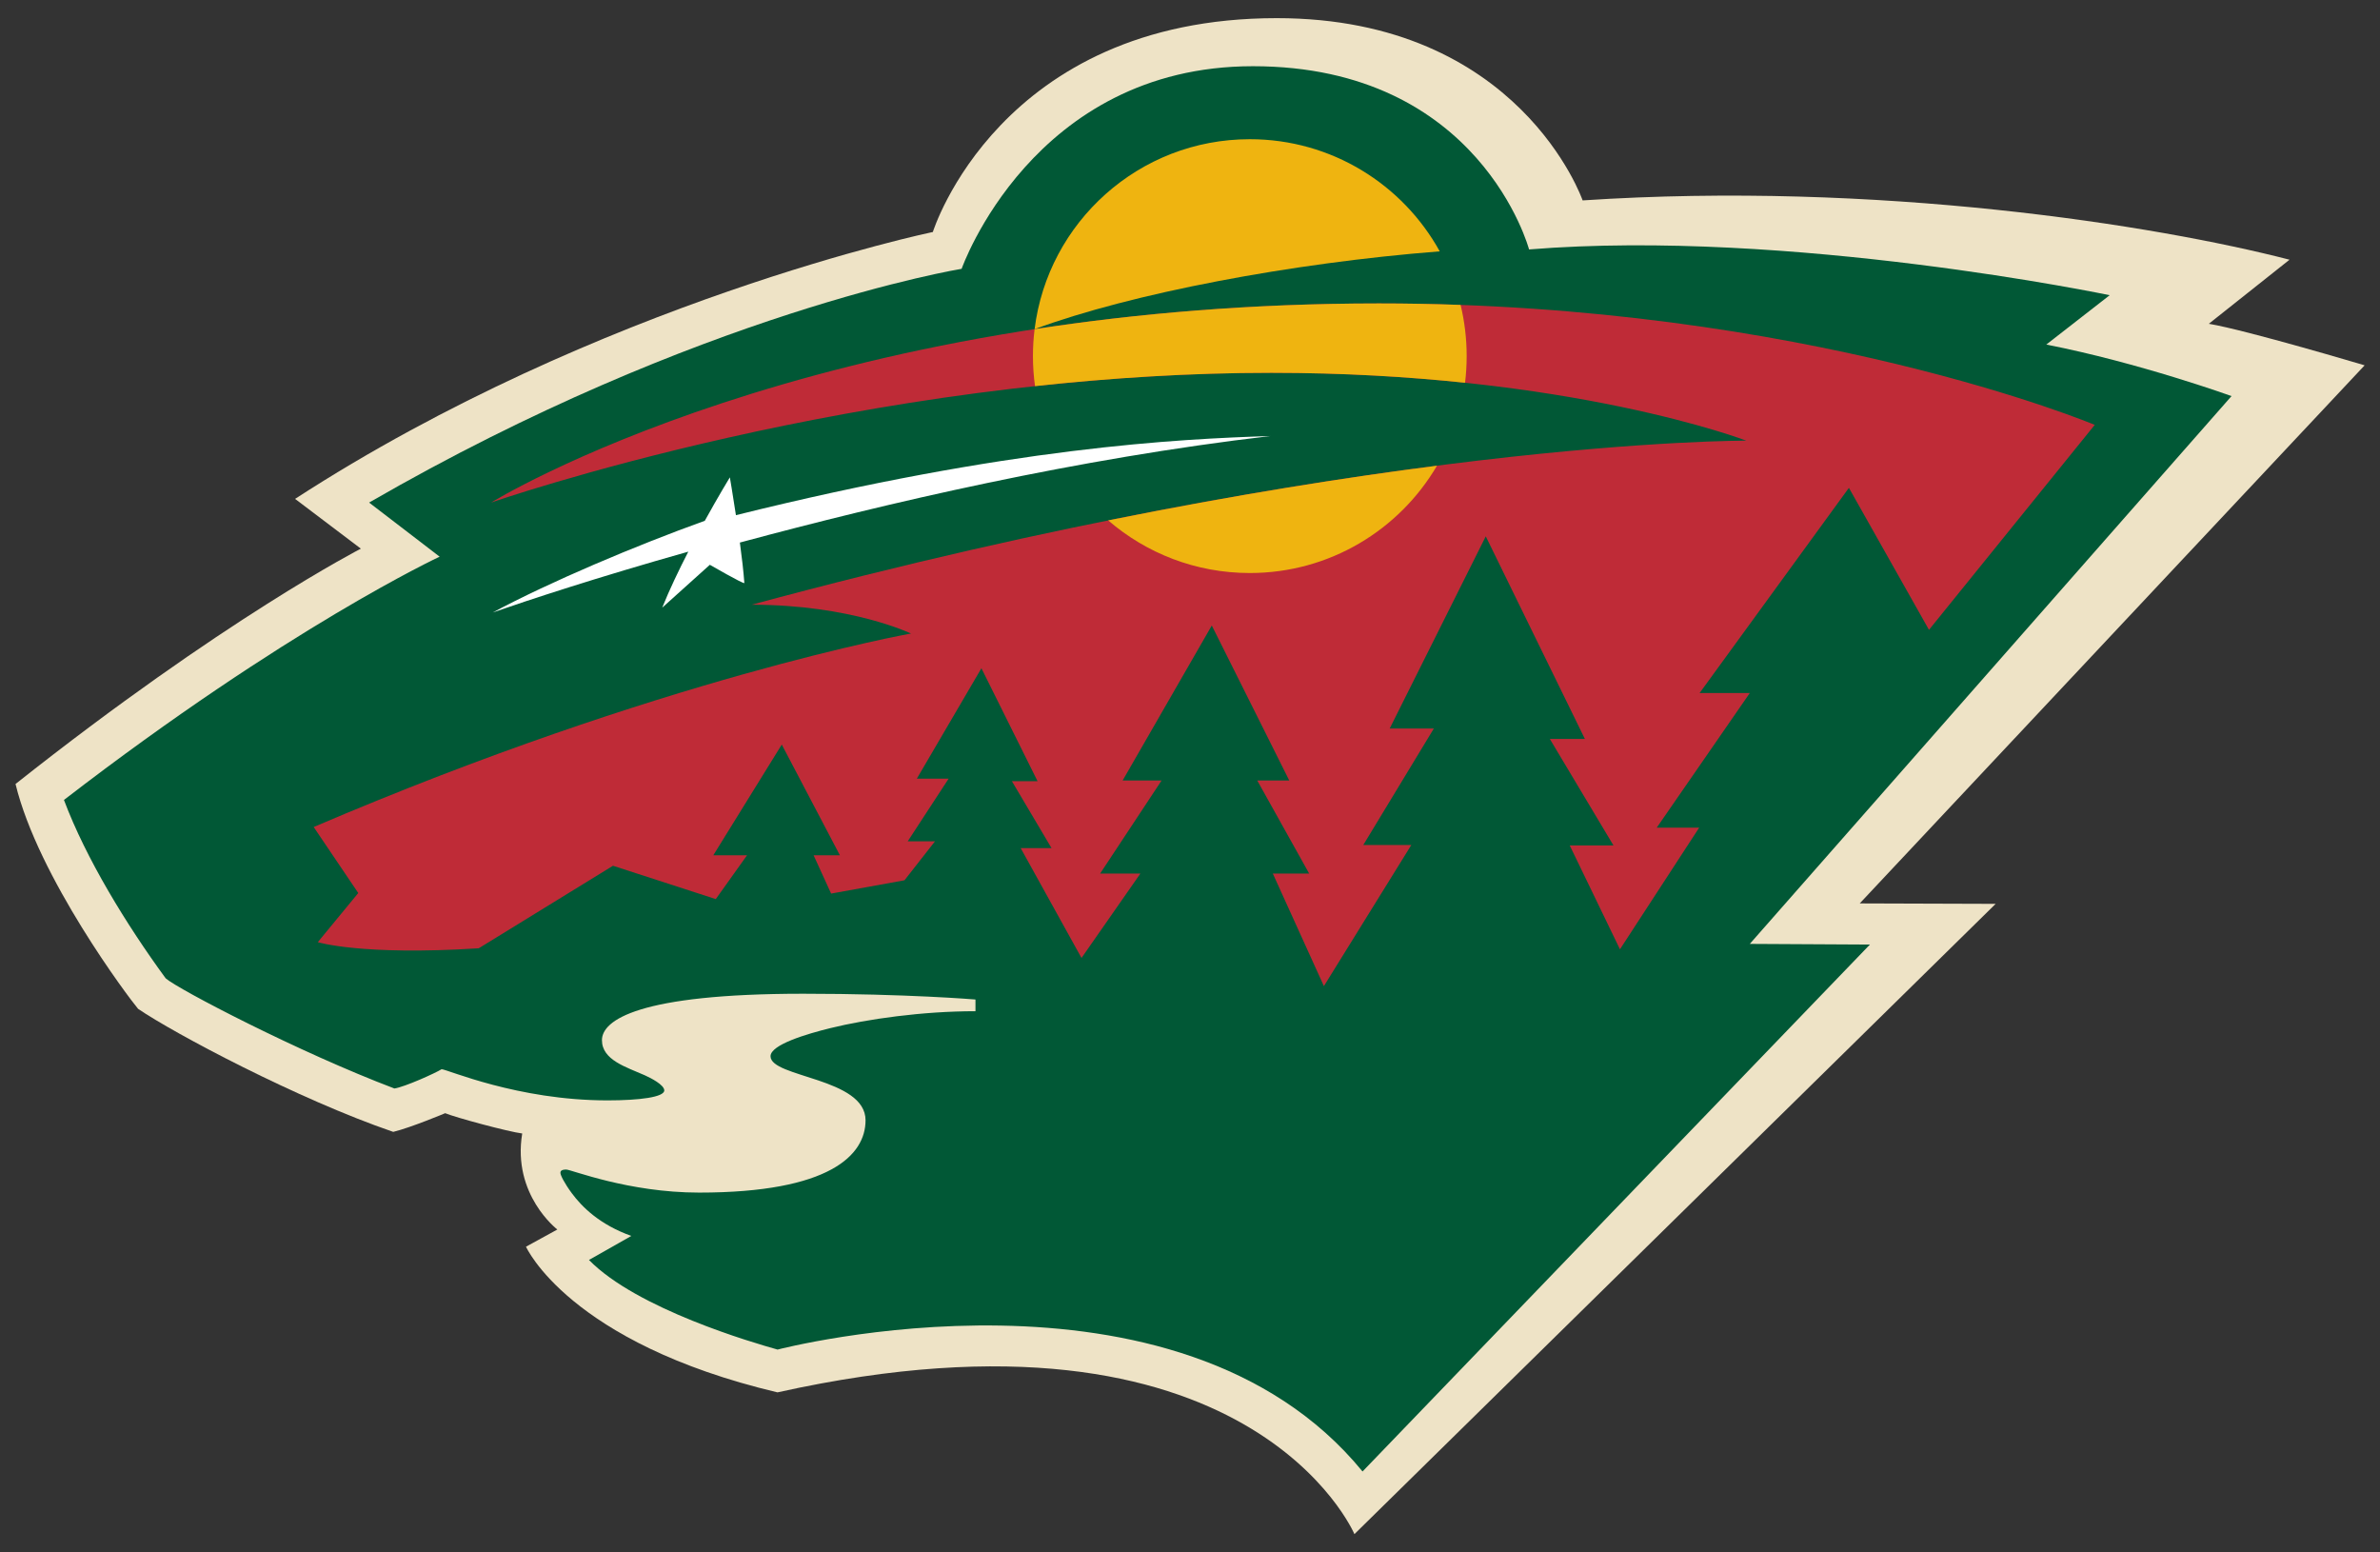 <?xml version="1.0" encoding="utf-8"?>
<!-- Generator: Adobe Illustrator 16.0.4, SVG Export Plug-In . SVG Version: 6.00 Build 0)  -->
<!DOCTYPE svg PUBLIC "-//W3C//DTD SVG 1.1//EN" "http://www.w3.org/Graphics/SVG/1.1/DTD/svg11.dtd">
<svg version="1.1"
	 id="svg2403" xmlns:sodipodi="http://sodipodi.sourceforge.net/DTD/sodipodi-0.dtd" xmlns:svg="http://www.w3.org/2000/svg" xmlns:dc="http://purl.org/dc/elements/1.1/" xmlns:cc="http://creativecommons.org/ns#" xmlns:rdf="http://www.w3.org/1999/02/22-rdf-syntax-ns#" xmlns:inkscape="http://www.inkscape.org/namespaces/inkscape" sodipodi:version="0.32" inkscape:output_extension="org.inkscape.output.svg.inkscape" inkscape:version="0.46" sodipodi:docname="Minnesota Wild.svg"
	 xmlns="http://www.w3.org/2000/svg" xmlns:xlink="http://www.w3.org/1999/xlink" x="0px" y="0px" viewBox="-0.487 -0.839 227.974 148.678" enable-background="new -0.487 -0.839 227.974 148.678"
	 xml:space="preserve">
<rect x="-0.487" y="-0.839" width="227.974" height="148.678" fill="#333333" stroke="none"/>
<defs>
	
	
		<inkscape:perspective  id="perspective2410" inkscape:persp3d-origin="372.04724 : 350.78739 : 1" inkscape:vp_z="744.09448 : 526.18109 : 1" sodipodi:type="inkscape:persp3d" inkscape:vp_x="0 : 526.18109 : 1" inkscape:vp_y="0 : 1000 : 0">
		</inkscape:perspective>
</defs>
<sodipodi:namedview  guidetolerance="10.0" showgrid="false" inkscape:zoom="1.8921739" inkscape:cy="9.1911765" bordercolor="#666666" pagecolor="#ffffff" inkscape:cx="143.75" objecttolerance="10.0" gridtolerance="10.0" borderopacity="1.0" id="base" inkscape:current-layer="g2412" inkscape:window-y="-4" inkscape:window-x="-4" inkscape:pageopacity="0.0" inkscape:window-width="1280" inkscape:pageshadow="2" inkscape:window-height="904">
	</sodipodi:namedview>
<g id="g2412" transform="matrix(1.25,0,0,-1.25,-1.875,147.386)" inkscape:groupmode="layer" inkscape:label="Minnesota Wild">
	<g id="g2414" transform="matrix(0.793,0,0,0.793,1.111,-0.362)">
		<g>
			<defs>
				<rect id="SVGID_1_" x="1.013" y="0.661" width="227.974" height="148.678"/>
			</defs>
			<clipPath id="SVGID_2_">
				<use xlink:href="#SVGID_1_"  overflow="visible"/>
			</clipPath>
			<g id="g2416" clip-path="url(#SVGID_2_)">
				<g id="g2422" transform="translate(130.881,1.765)">
					<path id="path2424" fill="#EEE3C6" d="M0,0l61.963,60.896L48.83,60.939l48.789,51.988c0,0-11.355,3.387-15.056,4.015
						l7.799,6.191c-12.966,3.346-39.817,7.611-68.31,5.729c0,0-6.087,17.609-29.56,17.609c-26.81,0-33.23-20.661-33.23-20.661
						s-32.184-6.693-61.629-25.786l6.357-4.81c0,0-13.258-6.796-33.371-22.737c2.18-9.018,10.953-20.676,11.842-21.723
						c3.466-2.367,15.423-8.721,24.656-11.889c1.694,0.408,5.019,1.805,5.019,1.805c1.066-0.435,6.064-1.783,7.445-1.961
						c-0.983-5.929,3.393-9.277,3.393-9.277l-3.028-1.661c0,0,4.12-9.285,24.301-14.074C-10.102,23.84,0,0,0,0"/>
				</g>
				<g id="g2426" transform="translate(6.179,72.7)">
					<path id="path2428" fill="#015836" d="M0,0c2.133-5.689,6.064-12.088,9.829-17.232c1.16-1.036,12.882-7.153,22.104-10.645
						c0.983,0.137,4.026,1.516,4.559,1.861c0.533,0,7.299-3.011,16.04-3.011c3.095,0,5.479,0.314,5.479,0.963
						c0,0.531-1.289,1.199-1.882,1.462c-1.783,0.793-4.141,1.469-4.141,3.394c0,1.924,3.514,4.485,19.449,4.485
						c10.038,0,16.646-0.558,16.646-0.558v-1.13c-5.137,0-10.461-0.758-14.016-1.632c-2.258-0.555-5.788-1.594-5.788-2.718
						c0-2.065,9.181-2.08,9.181-6.19c0-3.338-3.413-6.985-16.082-6.985c-6.849,0-12.37,2.227-12.84,2.227
						c-0.471,0-0.565-0.156-0.565-0.313c0-0.232,0.39-1.009,1.098-1.968c0.992-1.344,2.71-3.045,5.756-4.133l-4.093-2.322
						c4.642-4.743,15.893-8.004,18.225-8.658c0,0,38.615,10.107,56.527-11.778l49.029,50.91l-11.606,0.064l46.55,52.928
						c0,0-8.908,3.221-17.9,4.978l6.127,4.769c0,0-30.951,6.461-56.108,4.422c0,0-4.705,17.703-26.685,17.703
						c-21.289,0-28.148-19.575-28.148-19.575s-25.283-4.12-57.258-22.585l6.817-5.228C36.304,23.505,21.608,16.661,0,0"/>
				</g>
				<g id="g2430" transform="translate(30.709,58.96)">
					<path id="path2432" fill="#BF2B37" d="M0,0c0,0,4.245-1.317,15.554-0.59l12.971,7.973l9.933-3.221l3.022,4.234h-3.262
						l6.618,10.697l5.616-10.697h-2.541l1.693-3.701l7.09,1.285l2.949,3.766h-2.636l3.953,6.053h-3.074l6.242,10.666l5.427-10.916
						h-2.478l3.827-6.463h-2.98L73.8-1.526l5.688,8.155h-3.889l5.939,8.992h-3.765l8.617,14.974l7.486-14.974h-3.094L95.8,6.629
						h-3.513l4.935-10.874l8.449,13.636h-4.642l6.817,11.25h-4.266l9.285,18.57l9.578-19.574h-3.388l6.149-10.289h-4.225
						l4.852-10.037l7.654,11.752h-4.1l8.993,13.007h-4.851l14.429,19.826l7.738-13.719l16.018,19.803
						c0,0-27.938,11.733-69.178,11.733c-54.749,0-85.783-19.239-85.783-19.239S52.679,55.01,92.14,55.01
						c28.797,0,45.903-6.556,45.903-6.556s-36.858,0.174-96.113-15.851c9.619,0,15.391-2.782,15.391-2.782
						S33.272,25.534-0.397,11.125l4.308-6.377L0,0z"/>
				</g>
				<g id="g2434" transform="translate(107.088,99.71)">
					<path id="path2436" fill="#EFB410" d="M0,0c3.671-3.168,8.454-5.084,13.683-5.084c7.713,0,14.451,4.167,18.09,10.371
						C22.913,4.147,12.247,2.47,0,0"/>
				</g>
				<g id="g2438" transform="translate(99.976,118.189)">
					<path id="path2440" fill="#EFB410" d="M0,0c-0.106-0.854-0.161-1.724-0.161-2.606c0-0.985,0.069-1.953,0.201-2.9
						C7.343-4.714,15.039-4.22,22.874-4.22c6.947,0,13.211-0.382,18.721-0.961c0.104,0.844,0.157,1.703,0.157,2.575
						c0,1.704-0.204,3.36-0.587,4.946c-2.574,0.093-5.207,0.143-7.898,0.143C20.95,2.483,9.833,1.509,0,0"/>
				</g>
				<g id="g2442" transform="translate(139.125,125.705)">
					<path id="path2444" fill="#EFB410" d="M0,0c-3.57,6.46-10.45,10.835-18.354,10.835c-10.691,0-19.512-8.007-20.795-18.351
						C-29.823-4.065-14.301-1.113,0,0"/>
				</g>
				<g id="g2446" transform="translate(122.756,107.861)">
					<path id="path2448" fill="#FFFFFF" d="M0,0c-8.878-0.284-25.189-1.074-51.623-7.642c-0.006-0.002-0.013-0.002-0.019-0.003
						c-0.311,2.05-0.587,3.653-0.587,3.653s-1.07-1.75-2.421-4.195c-6.688-2.406-14.988-5.914-20.489-8.86
						c3.377,1.175,10.075,3.389,18.895,5.876c-0.912-1.772-1.818-3.663-2.52-5.41l4.601,4.141c0,0,3.168-1.831,3.335-1.768
						c-0.078,1.1-0.243,2.504-0.433,3.917C-37.042-6.465-18.766-2.193,0,0"/>
				</g>
			</g>
		</g>
	</g>
</g>
</svg>
